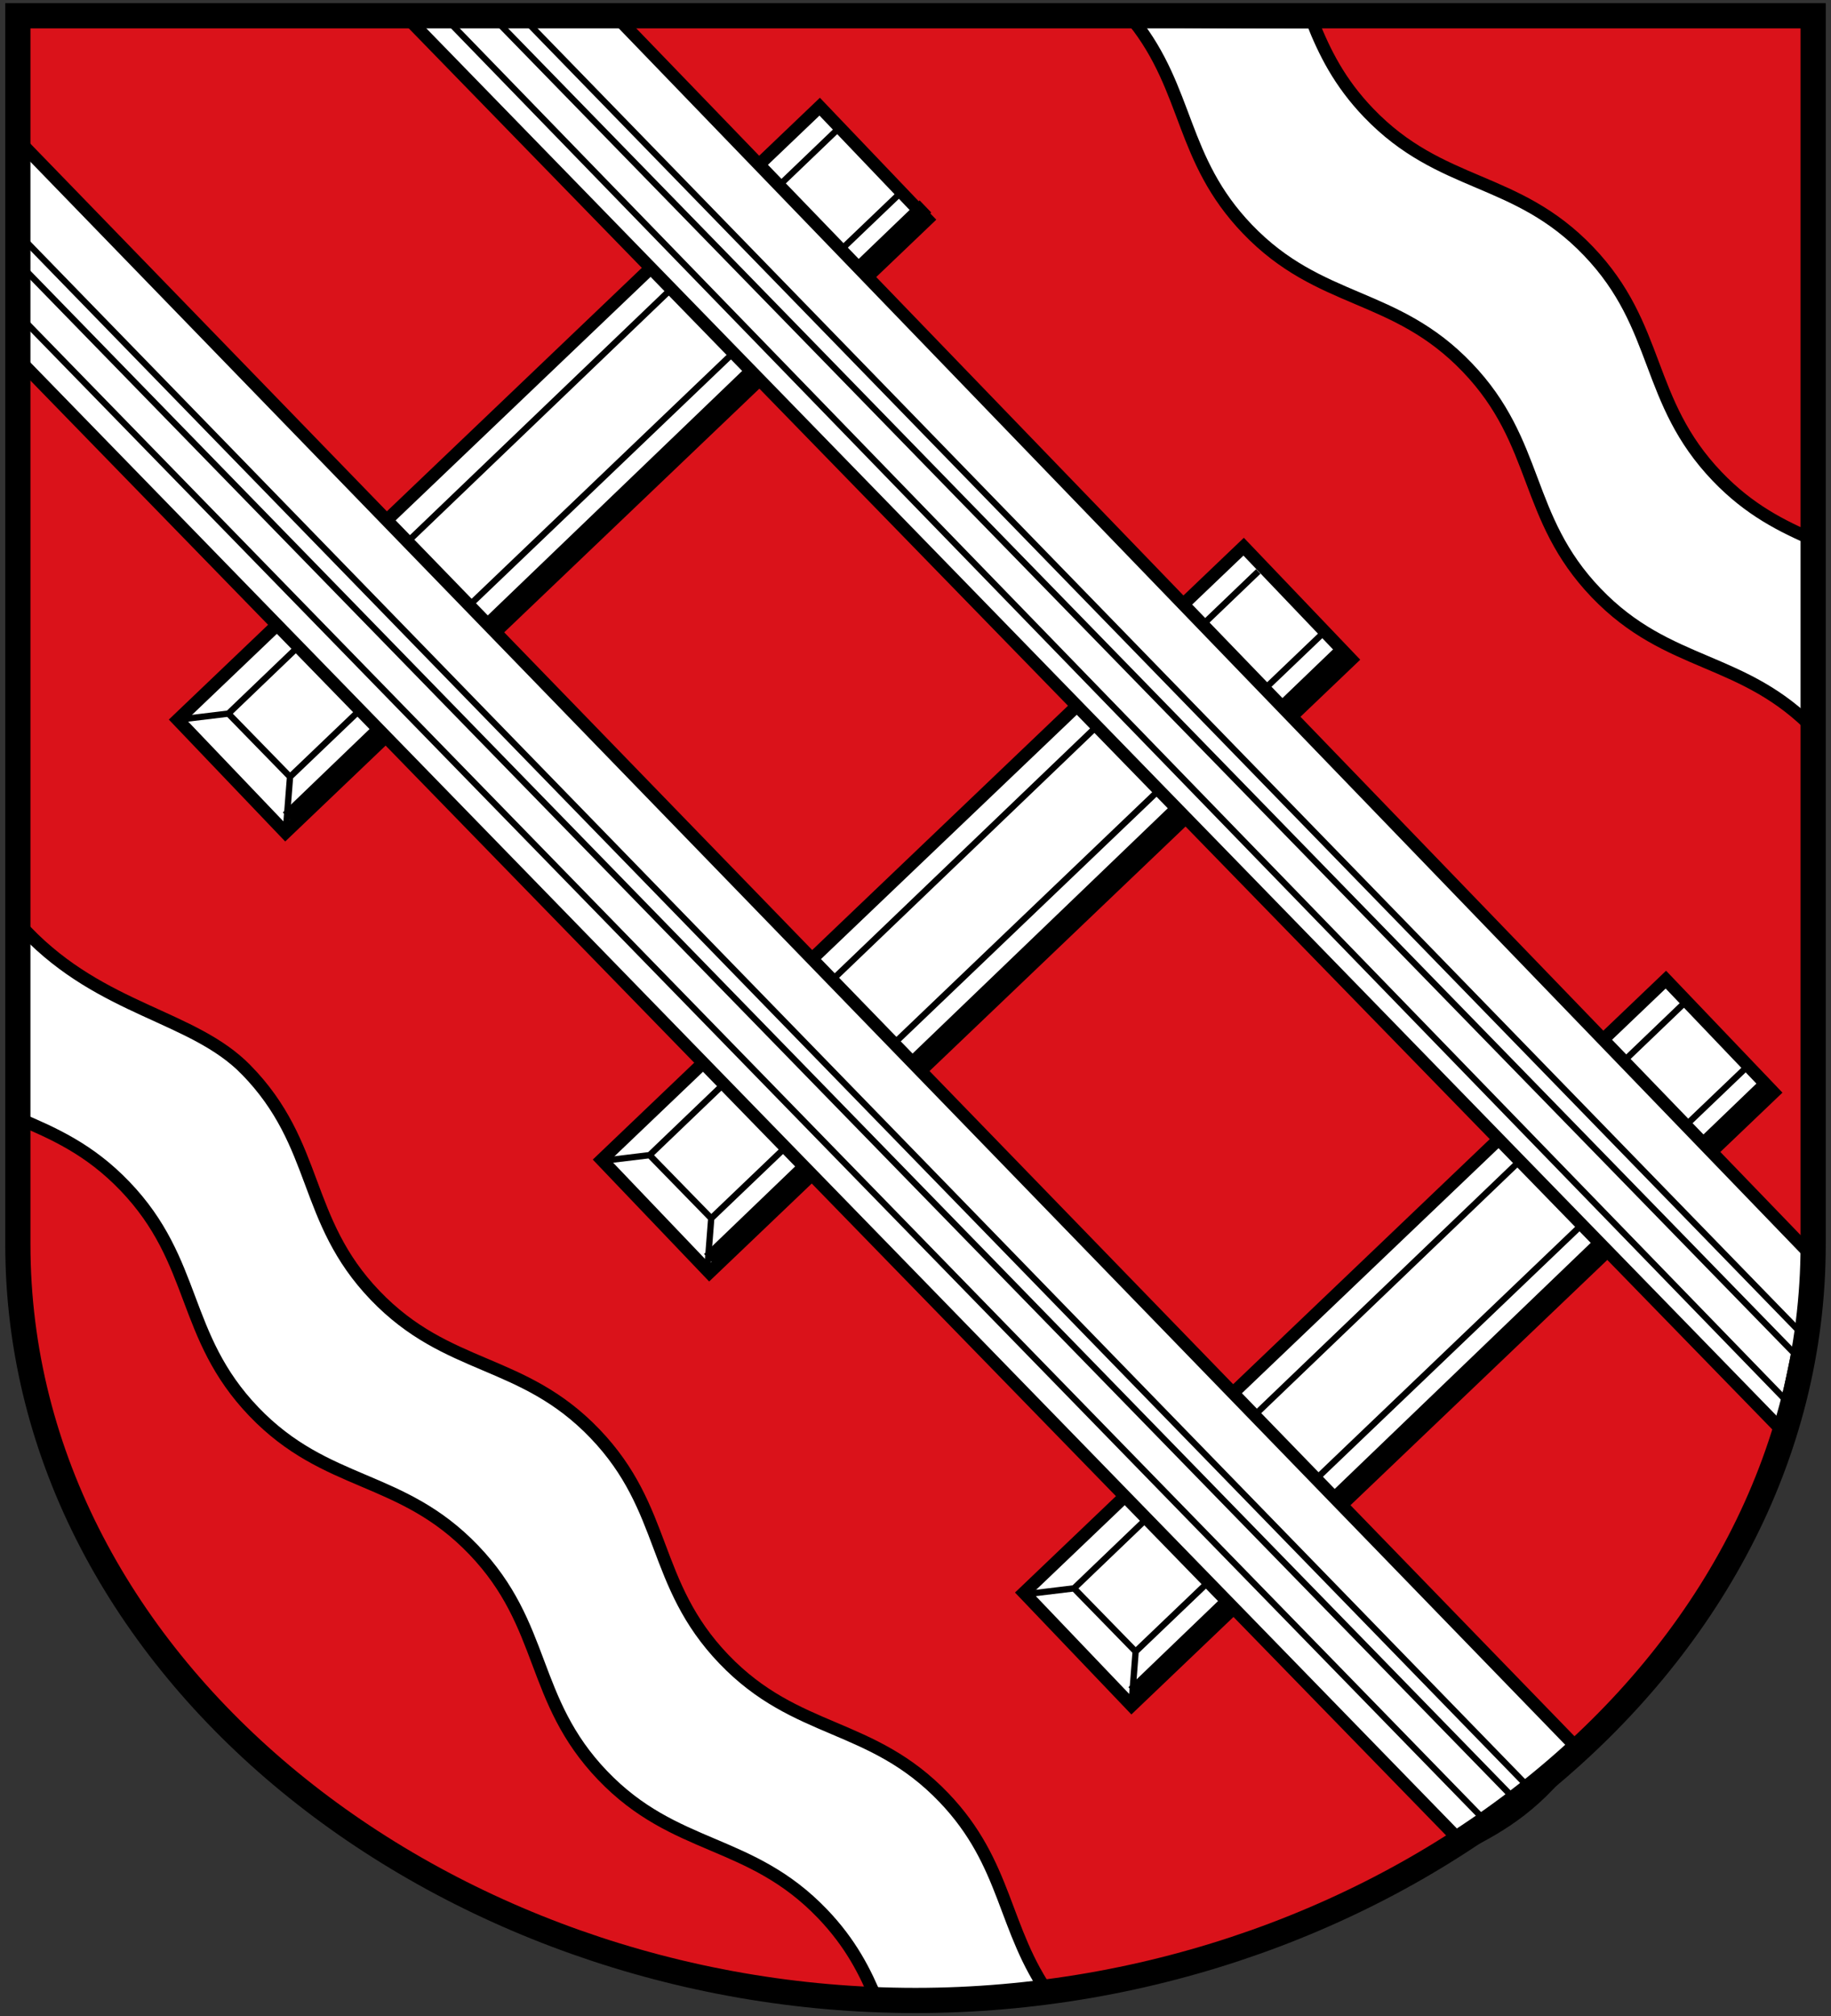 <svg xmlns="http://www.w3.org/2000/svg" height="480" width="436"><rect width="100%" height="100%" fill="#333333" stroke="none"/><path d="M313.01 312.76h427.5v292.5c0 101.25-101.25 180-213.75 180s-213.75-78.75-213.75-180z" style="fill:#da121a" transform="translate(-308.8 -308.05)"/><path transform="rotate(-43.677 -538.74 231.251)" style="fill:#fff;stroke:#000;stroke-width:3;stroke-linecap:round;stroke-linejoin:miter;stroke-miterlimit:4;stroke-dasharray:none;stroke-dashoffset:0" d="M-77.13 589.21h211.36v37.131H-77.13zM-76.459 734.69h211.36v37.131h-211.36zM-74.926 878.67h211.36v37.131h-211.36z"/><path d="M479.27 606.65 628.03 463.7M580.33 709.78l148.75-142.95M378.97 501.52l148.75-142.94" style="fill:none;stroke:#000;stroke-width:4;stroke-linecap:square;stroke-linejoin:miter;stroke-miterlimit:4;stroke-dasharray:none" transform="translate(-308.8 -308.05)"/><path d="m352.66 479.21 10.522-1.27 144.94-138.96m45.896 348.48 10.522-1.27 144.94-138.96m-256.52 37.098 10.522-1.27 144.94-138.96m-245.07 34.015 14.512 14.875-.907 11.61.907-11.61 145.12-138.78m41.723 332.15 14.512 14.875-.907 11.61.907-11.61 145.12-138.78m-260.69 20.77 14.512 14.876-.907 11.61.907-11.61 145.12-138.78" style="fill:none;stroke:#000;stroke-width:1.5;stroke-linecap:butt;stroke-linejoin:miter;stroke-miterlimit:4;stroke-dasharray:none" transform="translate(-308.8 -308.05)"/><path d="m312.5 340.76 372.01 383.61c-9.046 13.034-18.092 18.303-27.137 22.839l-343.78-353.23s-.836-53.005-1.085-53.225zM456.36 312.87l285.12 295.45-8.49 40.12-326.77-335.7z" style="fill:#fff;stroke:#000;stroke-width:3;stroke-linecap:round;stroke-linejoin:miter;stroke-miterlimit:4;stroke-dasharray:none;stroke-dashoffset:0" transform="translate(-308.8 -308.05)"/><path d="m313.62 364.13 359.08 369.3M313.31 370.78l355.46 364.87M313.26 383.06l348.72 357.98M432.17 311.11l306.88 315.7M425.72 311.69 737.5 631.72M413.88 311.34l321.88 331.83" style="fill:none;stroke:#000;stroke-width:1.5;stroke-linecap:butt;stroke-linejoin:miter;stroke-miterlimit:4;stroke-dasharray:none" transform="translate(-308.8 -308.05)"/><path d="M367.42 562.75c17.468 17.885 13.398 35.644 30.701 53.689 17.303 18.044 35.051 14.88 52.354 32.925 17.303 18.044 13.398 35.644 30.701 53.689 17.303 18.044 35.051 14.88 52.354 32.925 15.226 15.878 14.03 31.412 25.312 47.207.249.07-41.174 1.257-41.174 1.257-2.8-6.894-6.32-13.803-13.009-20.78-17.303-18.043-35.051-14.88-52.354-32.924-17.284-18.037-13.398-35.644-30.701-53.69-17.303-18.043-35.051-14.88-52.354-32.924-17.303-18.044-13.398-35.644-30.701-53.69-8.489-8.852-17.085-12.6-25.683-16.252l-.292-46.863 2.492 2.506c18.156 18.891 39.69 19.958 52.354 32.925zM621.34 313.31c2.856 7.162 6.384 14.339 13.334 21.587 17.303 18.044 35.051 14.88 52.354 32.925 17.303 18.044 13.398 35.644 30.701 53.689 7.659 7.987 15.405 11.819 23.161 15.174l.322 45.436c-17.29-18.05-35.04-14.88-52.34-32.93-17.28-18.03-13.4-35.64-30.7-53.68-17.3-18.05-35.05-14.89-52.35-32.93-15.978-16.663-13.871-32.946-27.08-49.551.539.186 42.617.28 42.617.28z" style="fill:#fff;stroke:#000;stroke-width:3;stroke-linecap:butt;stroke-linejoin:miter;stroke-miterlimit:4;stroke-dasharray:none" transform="translate(-308.8 -308.05)"/><path d="M313.05 311.8h427.5v292.5c0 101.25-101.25 180-213.75 180s-213.75-78.75-213.75-180z" style="fill:none;stroke:#000;stroke-width:6;stroke-linecap:butt;stroke-linejoin:miter;stroke-miterlimit:4;stroke-dasharray:none" transform="translate(-308.8 -308.05)"/></svg>